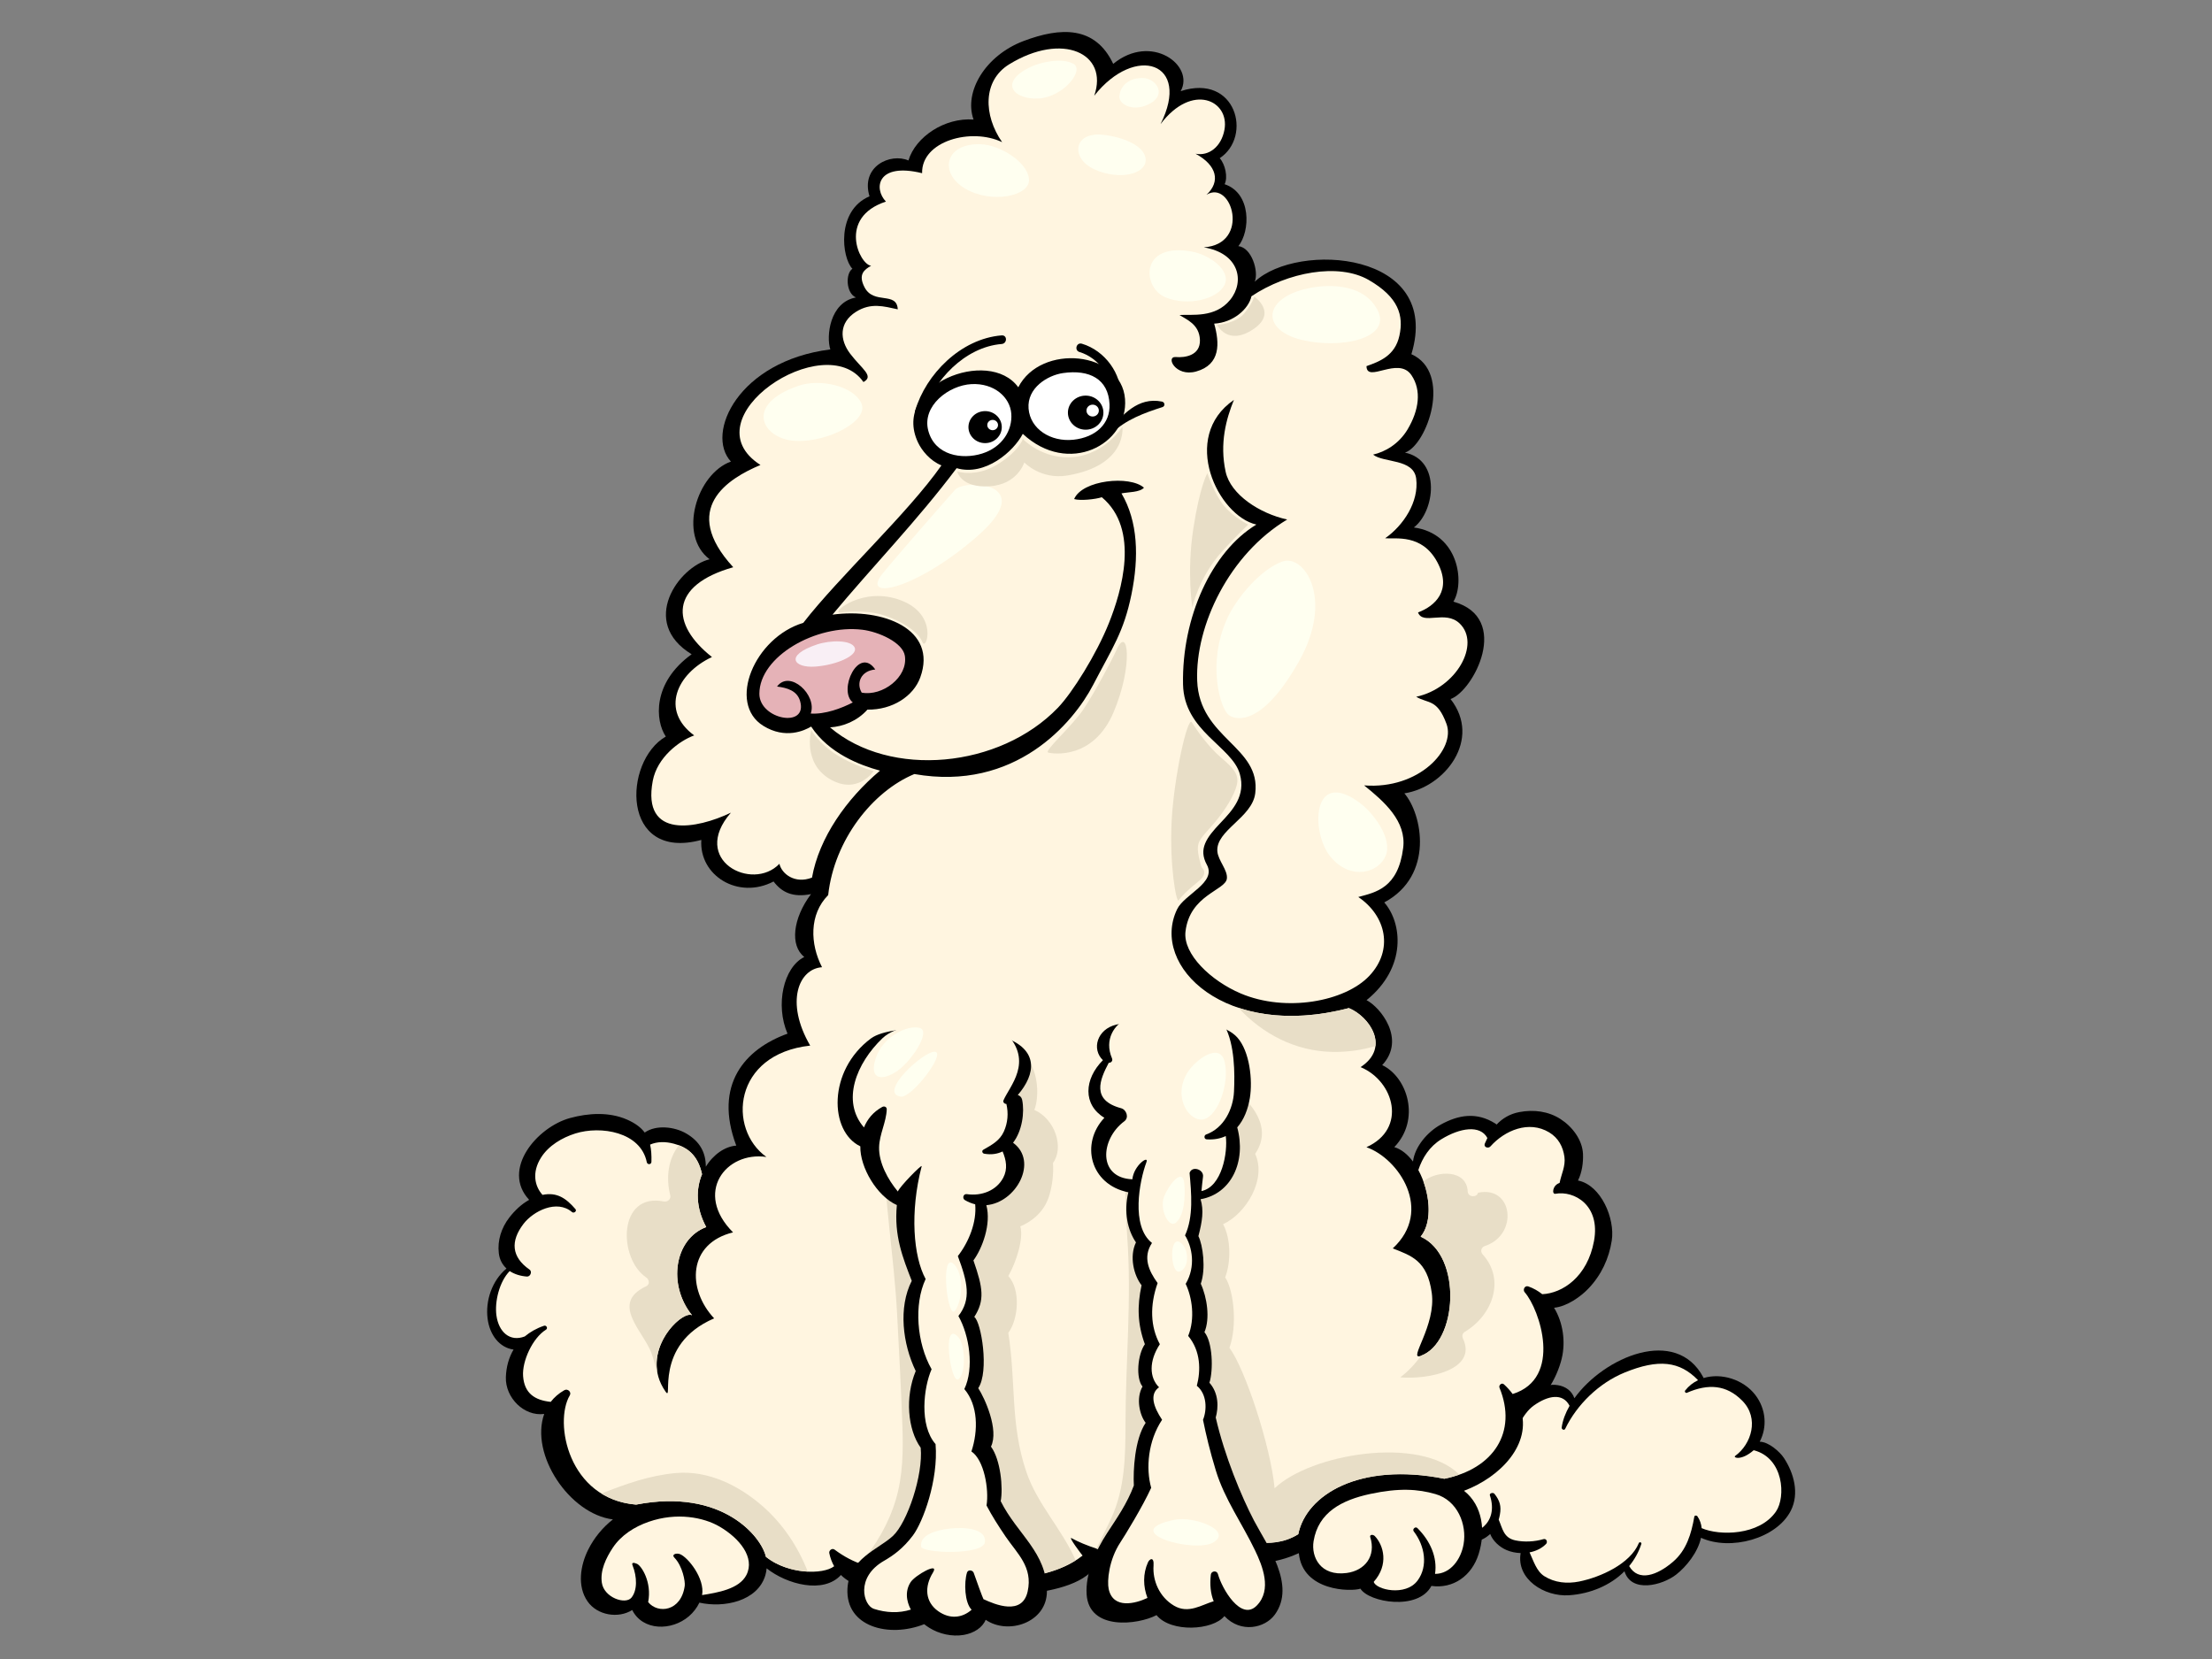 <?xml version="1.0" encoding="utf-8"?>
<!-- Generator: Adobe Illustrator 17.0.0, SVG Export Plug-In . SVG Version: 6.00 Build 0)  -->
<!DOCTYPE svg PUBLIC "-//W3C//DTD SVG 1.1//EN" "http://www.w3.org/Graphics/SVG/1.1/DTD/svg11.dtd">
<svg version="1.1" id="Layer_1" xmlns="http://www.w3.org/2000/svg" xmlns:xlink="http://www.w3.org/1999/xlink" x="0px" y="0px"
	 width="800px" height="600px" viewBox="0 0 800 600" enable-background="new 0 0 800 600" xml:space="preserve">
<rect x="0" y="0" width="800" height="600" fill="#808080" stroke="none"/>
<g>
	<g>
		<path d="M645.17,527.281c-1.435-2.174-5.475-5.836-8.749-5.866c2.753-5.2,2.349-11.783-1.599-16.929
			c-4.24-5.514-12.206-8.081-18.71-6.095c-0.019-0.077-0.033-0.153-0.071-0.227c-9.871-18.593-35.912-7.415-46.64,7.525
			c-1.888-5.476-9.306-6.166-13.955-2.829c-4.002,2.87-6.96,6.916-8.76,11.371c-9.396-6.99-18.097,5.124-19.161,9.554
			c-1.591,0.188-3.176,0.797-4.739,1.913c-3.26,2.322-5.71,5.937-5.92,9.841c-8.979-0.985-19.149,11.813-13.789,20.263
			c2.753,4.333,8.957,5.353,13.748,4.682c4.076-0.576,7.628-2.543,10.1-5.402c1.959,1.304,3.68,2.332,6.221,2.335
			c2.21,0.006,4.251-1.192,5.806-2.63c0.933,2.507,3.378,4.728,5.896,5.811c1.588,0.679,3.35,1.037,5.115,1.094
			c-1.653,9.383,8.545,15.889,17.589,15.251c7.713-0.548,14.894-3.601,19.968-8.673c2.445,7.997,13.674,5.107,18.669,1.219
			c3.724-2.895,7.898-8.133,9.003-13.328c10.708,4.851,27.362,0.295,32.485-9.805C650.815,540.164,648.807,532.784,645.17,527.281z"
			/>
		<path fill="#FFF5E0" d="M642.319,546.644c-6.01,8.763-20.473,8.85-26.893,6.032c-0.139-1.492-0.606-2.93-1.517-4.259
			c-0.265-0.39-1.04-0.434-1.135,0.126c-1.08,6.147-2.813,12.092-7.705,16.293c-5.74,4.93-12.523,7.331-15.857,1.563
			c1.913-2.336,3.435-5.009,4.404-8.007c0.191-0.573-0.679-0.868-0.906-0.314c-3.099,7.544-13.939,12.362-21.583,13.901
			c-4.357,0.871-8.837,0.448-12.591-1.926c-2.867-1.806-3.921-5.585-5.35-8.613c2.27-0.439,4.395-1.432,5.978-3.056
			c0.663-0.685,0.139-2.054-0.955-1.732c-3.184,0.933-6.984,1.143-10.228,0.431c-4.21-0.922-4.556-4.27-5.958-7.476
			c0.18-0.608,0.319-1.211,0.431-1.814c0.576-3.11-0.057-5.096-1.937-7.505c-0.529-0.685-1.921-0.218-1.686,0.499
			c3.446,10.365-5.612,15.306-11.173,13.319c1.157-1.585,2.03-3.364,2.486-5.329c0.221-0.979-1.042-1.784-1.721-0.854
			c-4.458,6.098-13.066,12.76-20.896,7.454c-3.304-2.251-2.952-6.204-1.552-9.385c2.065-4.717,6.851-7.257,11.802-7.175
			c0.156,0.046,0.306,0.046,0.453,0.011c1.285,0.063,2.578,0.303,3.831,0.726c0.579,0.196,0.969-0.535,0.595-0.938
			c-0.881-0.969-1.836-1.686-2.826-2.191c1.351-2.674,2.556-5.32,4.919-7.418c2.434-2.161,6.57-3.028,9.702-2.079
			c0.581,0.175,0.928-0.565,0.458-0.906c-1.951-1.43-4-2.221-6.073-2.294c1.342-2.875,9.795-9.833,16.888-6.67
			c-0.448,1.574-0.78,3.176-0.944,4.78c-0.079,0.824,1.203,1.326,1.536,0.453c1.768-4.624,4.308-11.041,8.392-13.95
			c5.156-3.669,10.512-4.662,12.946,0.09c-1.484,2.595-2.496,5.244-2.843,7.841c-0.087,0.682,0.919,1.192,1.269,0.467
			c4.253-8.801,12.261-16.555,21.411-20.312c12.327-5.058,20.007-4.158,26.633,2.742c-1.762,0.846-3.361,2.065-4.662,3.732
			c-0.306,0.387,0.177,1.02,0.606,0.829c7.71-3.38,14.318-2.949,20.05,2.857c6.275,6.357,3.279,15.742-2.565,19.963
			c-0.87,0.63,2.142,1.902,6.698-2.06C645.17,527.281,645.901,541.417,642.319,546.644z"/>
	</g>
	<path d="M570.703,426.947c1.484-2.952,1.937-6.6,1.809-9.603c-0.221-5.11-3.871-9.884-8.152-12.637
		c-4.412-2.835-9.71-3.478-14.831-2.515c-3.506,0.658-6.16,2.297-8.25,4.513c-0.15-0.126-0.308-0.251-0.499-0.377
		c-6.695-4.218-13.257-3.214-19.873,0.486c-4.643,2.6-9.224,7.877-9.879,13.273c-1.921-2.562-4.221-4.466-6.758-5.216
		c9.527-9.885,4.894-25.212-4.376-29.662c8.752-9.396-0.775-21.013-5.664-23.482c14.675-11.868,12.875-27.992,6.406-35.347
		c18.162-9.767,13.751-31.937,7.276-39.451c14.64-2.243,28.128-19.54,16.694-34.109c8.247-2.84,22.153-29.291,1.037-35.225
		c4.125-6.725,2.079-24.571-14.305-26.827c7.607-5.806,9.928-24.344-3.208-27.067c7.983-2.717,17.254-28.917,2.319-35.596
		c11.33-37.326-41.205-40.788-56.661-26.21c1.547-3.708-1.143-12.422-5.923-12.856c4.379-5.44,4.75-19.174-4.968-22.413
		c1.263-2.551,0.191-7.232-1.763-9.412c11.898-7.866,5.921-30.761-14.127-24.246c5.184-9.339-10.673-21.133-24.399-9.863
		c-6.488-13.742-18.91-13.401-32.535-8.223c-13.628,5.189-21.589,18.271-17.979,28.355c-10.471-0.769-20.98,6.264-23.548,14.798
		c-6.545-2.824-17.344,2.158-14.083,12.965c-12.103,5.189-10.043,22.246-6.182,26.202c-2.573,1.732-2.316,8.899,1.29,10.381
		c-9.53,1.73-10.815,14.091-9.273,18.79c-33.222,4.202-45.355,30.336-35.958,40.561c-12.351,4.423-19.229,26.696-7.707,35.337
		c-11.251,2.753-25.518,22.765-6.493,34.354c-14.345,10.321-13.186,24.063-9.347,29.757c-15.513,8.924-16.345,45.259,12.845,37.391
		c-0.846,12.891,13.33,21.703,26.134,15.03c2.922,3.863,6.87,5.89,13.535,4.564c-6.586,8.785-7.683,18.617-2.425,22.732
		c-7.541,3.765-10.545,17.314-6.068,27.744c-15.341,5.517-26.841,18.405-18.536,40.487c-4.016,0.279-8.272,3.162-11.011,7.626
		c0.008-5.08-2.117-9.115-7.064-12.002c-4.251-2.485-10.905-3.249-15.043-0.352c-1.359-1.836-3.402-3.38-6.422-4.701
		c-6.433-2.802-13.895-2.365-20.538-0.557c-11.985,3.255-25.013,18.656-14.826,29.596c-2.829,1.58-5.211,3.863-7.172,6.398
		c-2.878,3.713-4.357,8.327-3.801,12.921c0.286,2.374,1.318,4.172,2.775,5.514c-5.293,4.425-7.656,11.694-6.831,18.151
		c0.764,5.904,4.289,10.471,9.385,11.17c-1.686,2.867-2.655,6.22-2.777,10.007c-0.232,7.407,6.578,14.25,13.868,13.273
		c-5.23,14.672,9.126,36.16,24.843,38.147c-3.784,2.949-6.864,6.785-8.93,10.921c-2.826,5.653-4.076,13.191-0.254,18.705
		c3.517,5.08,11.142,6.316,16.165,3.137c3.808,7.585,14.236,7.636,20.495,2.273c1.623-1.389,2.911-3.08,3.809-4.941
		c8.763,1.986,21.087-0.431,23.872-9.964c0.235-0.813,0.36-1.629,0.439-2.439c7.26,5.789,20.557,9.358,26.871,2.406
		c8.084,7.98,24.909,6.329,35.039-0.554c8.234,7.863,20.716,8.237,31.779,7.314c7.407-0.622,21.31-2.982,25.365-10.182
		c6.758,3.71,15.677,4.201,23.157,3.893c7.143-0.297,17.84-1.692,22.666-7.579c11.085,5.404,22.334,1.634,27.599-0.789
		c1.331,13.933,19.057,13.963,22.282,12.842c3.031,4.957,20.877,8.086,25.665-0.99c7.898,1.1,14.594-3.629,17.082-11.521
		c2.562-8.108,1.539-17.524-5.287-22.89c13.311-5.009,24.573-16.953,20.462-29.574c7.983-1.08,13.284-11.6,14.88-18.258
		c1.435-5.996,0.518-12.976-2.775-18.364c4.682-0.458,9.634-4.01,12.463-6.979c4.627-4.854,7.407-10.839,8.409-17.33
		C584.145,440.716,579.046,428.606,570.703,426.947z"/>
	<path fill="#FFF5E0" d="M269.966,569.589c-2.589,5.14-10.556,6.419-16.048,7.292c1.086-6.013-5.186-13.769-8.035-14.82
		c-1.334-0.488-3.094,0.139-2.008,1.255c3.045,3.119,3.972,8.747,3.768,10.215c-1.271,9.314-9.712,10.231-13.226,5.896
		c1.408-7.268-2.436-13.158-4.06-13.859c-1.247-0.54-1.989-0.467-1.599,0.521c1.691,4.232,1.771,9.074-0.382,11.715
		c-2.153,2.644-9.923,0.025-10.717-5.394c-0.652-4.469,1.522-8.943,3.937-12.607c3.007-4.556,7.855-7.645,13.057-9.442
		c10.103-3.492,19.769-1.623,25.534,1.721C267.478,556.321,273.128,563.314,269.966,569.589z"/>
	<path fill="#FFF5E0" d="M529.323,558.496c-0.96,5.475-4.725,10.711-10.324,10.725c0.903-5.967-1.711-11.925-6.379-16.571
		c-0.726-0.726-1.929,0.406-1.323,1.187c4.027,5.225,5.249,12.564,1.405,17.769c-4.357,5.888-15.158,3.312-15.87,0.486
		c5.508-6.202,3.59-13.197,0.404-16.536c-0.641-0.674-1.964-0.586-1.675,0.338c2.174,6.87-1.874,12.13-8.559,13.006
		c-9.412,1.23-12.867-5.768-11.925-11.524c1.713-10.427,10.187-14.869,20.547-17.084c10.365-2.21,17.153-1.776,23.545,0.065
		C527.143,542.644,530.578,551.361,529.323,558.496z"/>
	<path fill="#FFF5E0" d="M562.518,431.746c-1.331,0.24-1.08-3.069,1.533-3.923c0.6-3.113,2.215-6.087,1.746-9.434
		c-0.513-3.661-2.161-6.823-5.508-8.848c-7.344-4.433-16.064-0.745-21.264,5.083c-0.799,0.887-2.54,0.24-2.03-0.998
		c0.289-0.704,0.603-1.383,0.936-2.052c-2.584-4.826-9.876-3.721-16.675,0.464c-4.25,2.614-6.821,6.679-8.297,11.115
		c4.183,7.716,5.391,18.602,0.838,24.102c15.276,6.834,13.33,38.687-0.128,43.164c-4.431,1.468,5.779-11.079,4.147-22.838
		c-1.634-11.767-7.41-13.415-14.1-16.089c14.828-13.72,2.125-32.529-9.527-36.592c14.853-6.673,10.059-23.886-2.115-28.969
		c10.957-7.142,3.176-18.298-4.237-21.343c-44.468,11.685-71.999-15.246-62.117-35.748c2.644-5.484,14.332-9.571,10.76-16.091
		c-3.11-5.694-0.224-9.724,4.938-15.145c4.474-4.706,9.175-9.838,6.99-17.663c-2.807-10.04-20.208-15.401-20.546-32.466
		c-0.472-24.085,10.299-47.968,26.529-57.76c-13.862-3.124-27.752-31.577-8.13-45.087c-2.777,6.848-5.241,15.682-2.985,26.003
		c1.792,8.242,12.299,15.09,22.257,17.259c-20.86,12.479-33.312,38.242-32.551,58.327c0.794,20.931,23.13,23.703,20.991,40.711
		c-1.113,8.826-14.285,13.358-13.701,20.956c0.265,3.369,3.839,6.796,3.443,9.904c-0.559,4.259-13.448,5.86-14.967,19.155
		c-0.93,8.136,9.208,17.775,19.957,22.344c16.29,6.927,37.748,2.982,46.555-6.384c8.804-9.369,6.095-21.638-4.014-28.491
		c6.343-1.711,14.419-3.211,16.239-17.769c1.206-9.625-6.829-16.74-14.127-22.595c19.919,1.53,33.165-13.096,29.798-22.227
		c-3.37-9.132-6.537-7.23-10.965-9.824c14.533-3.118,23.419-19.122,15.715-26.513c-5.206-5.006-13.27,0.758-15.055-3.989
		c6.144-2.286,12.482-7.997,6.935-18.268c-5.549-10.275-15.125-8.22-18.828-8.559c6.542-4.567,12.291-13.134,11.232-21.57
		c-0.911-7.312-11.824-5.637-15.589-8.687c4.303-0.971,9.309-3.803,12.482-9.129c4.117-6.919,5.11-14.094,1.391-19.6
		c-4.758-7.031-16.154,3.083-16.263-3.266c4.766-1.681,10.318-3.765,11.903-10.998c1.58-7.232-0.205-13.889-11.099-20.17
		c-10.902-6.275-29.329-2.851-42.413,5.901c-0.993,4.567-6.54,9.514-13.478,9.895c1.983,7.039,2.382,14.839-6.542,17.311
		c-7.511,2.079-11.156-5.577-7.29-5.227c3.132,0.278,8.878-0.477,8.679-6.188c-0.197-5.708-4.955-7.424-7.396-9.017
		c4.422-0.303,12.864,1.176,18.298-5.446c5.429-6.613,3.372-16.926-9.514-19.024c17.046-1.14,10.185-24.68,0.99-19.021
		c5.156-4.758,3.765-10.662-3.962-14.839c4.753,0.95,9.314-2.472,10.455-8.654c1.945-10.553-11.642-17.224-23.117-2.052
		c11.271-22.399-9.137-29.059-23.973-10.275c5.323-15.36-11.524-23.16-30.745-11.366c-9.683,5.942-9.32,18.459-2.578,28.161
		c-11.101-5.331-29.214-0.477-28.936,11.224c-16.252-3.997-17.641,5.517-13.082,10.272c-17.537,5.757-9.554,22.814-5.353,23.209
		c-2.488,1.389-4.805,3.149-2.374,7.803c3.331,6.387,11.628,1.334,12.007,7.953c-5.069-1.072-9.696-2.513-15.114,0.906
		c-6.212,3.923-5.921,10.135-2.093,15.158c4.215,5.536,8.78,8.076,4.794,10.234c-13.854-19.886-63.607,13.123-37.244,29.997
		c-11.729,4.9-29.291,15.788-9.846,36.982c-23.106,6.55-22.74,20.593-7.699,32.472c-12.842,6.032-18.697,19.379-6.425,28.35
		c-5.32,1.912-13.371,7.885-14.984,16.438c-4.016,21.299,16.1,17.354,28.257,11.508c-14.937,17.166,7.746,28.759,17.551,18.49
		c0.802,3.59,5.541,7.41,11.781,4.998c2.559-14.4,12.438-28.45,24.601-38.689c-7.222-1.959-18.519-6.234-24.909-15.944
		c-2.376,1.43-9.298,4.69-17.295-0.256c-13.18-8.155-3.17-31.967,14.449-37.249c12.869-16.602,37.776-39.541,49.968-56.947
		c-4.166-1.713-7.14-5.424-8.512-8.37c-9.645-20.675,25.659-34.562,36.302-19.884c8.171-15.982,37.317-13.101,38.61,4.272
		c1.222,16.416-20.527,27.929-36.976,12.566c-3.318,6.376-13.617,15.412-23.927,12.417c-14.285,19.03-30.401,35.525-44.902,52.98
		c18.026-2.472,38.141,5.099,31.746,22.716c-2.445,6.736-10.032,11.77-19.101,11.628c-3.713,4.136-8.768,6.128-13.527,6.42
		c21.821,18.563,61.435,14.746,82.446-7.132c5.143-5.358,13.873-19.221,18.432-30.636c4.556-11.415,11.295-33.866-2.581-45.464
		c-2.376,0.756-7.726,1.331-10.018,0.666c2.889-6.905,20.126-8.657,25.258-4.114c-1.561,1.732-5.724,1.542-8.133,2.057
		c5.978,10.136,6.37,23.073,3.596,36.583c-2.772,13.508-6.736,19.024-13.873,32.723c-7.134,13.696-28.142,38.616-64.638,32.199
		c-15.03,6.231-28.966,23.763-31.165,43.775c-6.949,7.022-6.545,17.709-2.224,26.085c-8.395,0.576-13.448,12.569-4.281,28.352
		c-27.899,3.047-29.978,30.158-15.84,40.267c-14.73-2.123-26.328,13.003-12.059,27.277c-16.348,3.991-16.76,20.487-6.837,31.102
		c-22.323,9.598-14.561,30.775-17.567,26.494c-9.985-14.247,5.939-29.613,9.584-27.61c-8.946-11.039-6.392-27.607,5.116-31.899
		c-3.88-7.159-3.691-13.892-1.512-19.128c-1.588-7.224-5.609-9.811-10.165-11.025c-3.072-0.813-6.002-0.802-8.616,0.319
		c0.423,1.834,0.54,3.899,0.48,6.229c-0.027,1.056-1.473,1.143-1.681,0.123c-2.245-10.976-16.7-13.251-25.837-10.373
		c-4.775,1.503-9.653,4.362-12.392,8.7c-3.432,5.435-2.278,10.408,0.516,13.51c5.285-1.08,8.567,1.274,11.917,5.151
		c0.619,0.709-0.557,1.653-1.252,1.056c-5.459-4.665-13.993-0.365-17.548,4.292c-4.733,6.204-4.406,11.942,2.213,16.533
		c1.023,0.712,0.284,2.597-0.966,2.505c-2.324-0.175-4.483-0.832-6.234-1.983c-3.73,3.811-5.487,11.036-4.794,16.061
		c0.821,5.969,4.848,9.655,10.245,7.582c1.94-1.609,4.232-2.941,6.96-3.86c0.884-0.3,1.506,0.925,0.721,1.408
		c-4.837,2.996-8.679,11.36-8.283,16.814c0.458,6.231,4.226,8.7,9.994,9.303c1.26-1.629,2.873-3.064,4.913-4.218
		c1.225-0.698,2.693,0.663,1.981,1.858c-5.798,9.792-0.573,37.492,23.987,39.516c31.211-6.062,45.404,11.712,46.942,18.882
		c7.931,6.36,20.596,6.545,24.685,3.41c-0.791-1.391-1.399-2.966-1.762-4.742c-0.196-0.955,0.996-1.948,1.907-1.274
		c14.135,10.479,26.729,7.358,41.53-0.606c1.353-0.728,3.195,0.917,2.475,2.265c-1.113,2.076-2.788,3.945-4.802,5.596
		c7.552,2.936,16.555,4.161,24.533,3.339c6.949-0.709,17.81-2,25.965-8.439c-0.398-0.415-5.44-7.121-3.937-6.272
		c8.829,4.971,35.877,12.891,47.685,1.181c-3.549-4.313-1.031-8.018-0.289-7.074c4.22,5.339,12.662,7.107,19.995,7.492
		c3.44,0.18,8.976,0.425,14.547-3.056c2.873-14.201,22.061-26.17,52.838-20.053c17.764-3.536,26.535-16.853,19.938-32.944
		c-0.355-0.854,0.791-1.951,1.604-1.211c1.241,1.132,2.281,2.308,3.162,3.506c18.198-5.68,9.811-30.576,4.354-36.805
		c-0.783-0.889,0.011-2.57,1.331-2.101c1.885,0.668,3.547,1.632,5.015,2.805c7.306-0.336,16.323-6.231,18.719-19.223
		C578.885,435.844,569.306,430.515,562.518,431.746z"/>
	<path fill="#E8DEC7" d="M460.977,538.263c-1.424-15.278-10.703-43.254-16.337-50.822c2.854-7.754,1.689-20.544-1.539-25.466
		c2.104-5.353,2.104-14.001-0.75-19.22c8.485-3.972,15.808-16.411,11.584-25.452c12.673-18.53-27.662-35.598-28.854-36.073
		c-0.169-0.065-2.33-0.15-2.862-0.756c-18.784-2.248-15.286,56.388-14.542,66.766c1.64,22.784-0.595,45.038-0.625,67.784
		c-0.017,11.647-0.191,23.302-5.184,34.147c-1.711,3.71-3.612,7.295-5.336,10.886c11.892,3.882,29.746,6.368,38.75-2.559
		c-3.549-4.313-1.031-8.018-0.289-7.074c4.22,5.339,12.662,7.107,19.995,7.492c3.44,0.18,8.976,0.425,14.547-3.056
		c2.873-14.201,22.061-26.17,52.838-20.053c1.918-0.385,3.713-0.903,5.41-1.503C513.54,519.031,473.925,525.83,460.977,538.263z"/>
	<path fill="#E8DEC7" d="M364.664,482.039c3.71-5.001,4.507-15.688,0-20.549c2.813-4.867,5.628-13.516,4.352-17.957
		c3.53-1.509,8.518-4.712,10.463-11.145c1.154-3.822,1.585-7.805,1.35-11.792c4.112-5.604,0.728-15.876-6.75-19.188
		c1.847-4.256,2.153-17.856-6.671-21.447c-0.401,0.406-0.988,0.619-1.735,0.336c-11.197-4.204-27.07-4.207-36.057,4.586
		c-7.857,7.686-10.231,18.026-10.108,28.532c0.246,20.538,3.828,41.178,4.941,61.711c0.74,13.587,1.441,27.193,1.921,40.79
		c0.311,8.785,0.161,17.911-2.379,26.434c-2.614,8.788-7.143,16.348-12.788,23.168c10.556,3.708,20.697,0.477,32.161-5.691
		c1.353-0.728,3.195,0.917,2.475,2.265c-1.113,2.076-2.788,3.945-4.802,5.596c7.552,2.936,16.555,4.161,24.533,3.339
		c6.261-0.641,15.682-1.773,23.455-6.692c-4.832-11.189-13.808-20.197-17.807-31.926
		C365.291,515.023,367.507,499.988,364.664,482.039z"/>
	<path fill="#E8DEC7" d="M275.747,544.671c-8.436-7.344-19.54-12.981-31.301-11.923c-9.601,0.868-18.252,3.992-26.933,7.402
		c3.446,2.139,7.598,3.604,12.55,4.005c31.211-6.062,45.404,11.712,46.942,18.882c4.354,3.49,10.127,5.11,15.131,5.356
		C288.592,559.306,282.999,550.99,275.747,544.671z"/>
	<path fill="#E8DEC7" d="M487.837,364.587c-15.75,4.139-29.367,3.424-39.958-0.134c8.597,9.355,20.44,15.726,33.956,15.977
		c5.525,0.104,10.736-0.66,15.611-2.12C498.125,372.526,492.895,366.669,487.837,364.587z"/>
	<path fill="#E8DEC7" d="M255.416,443.783c-3.88-7.159-3.691-13.892-1.512-19.128c-1.369-6.24-4.564-9.02-8.346-10.444
		c-3.945,4.84-4.747,11.811-3.159,18.047c0.352,1.421-0.925,2.543-2.357,2.262c-16.661-3.279-16.498,20.623-6.319,27.495
		c1.072,0.726,1.402,2.515,0,3.17c-13.207,6.152-1.078,16.228,1.852,24.104c1.004,2.698,1.487,5.301,2.226,7.374
		c-2.439-11.958,9.421-22.677,12.498-20.983C241.355,464.643,243.908,448.074,255.416,443.783z"/>
	<path fill="#E8DEC7" d="M513.927,490.305c-2.084,2.957-4.603,5.623-7.505,7.838c10.313,0.876,27.943-2.797,22.699-13.982
		c-0.437-0.936-0.27-1.934,0.688-2.51c9.928-5.95,14.754-18.738,6.43-27.97c-0.969-1.075-0.573-2.603,0.846-3.069
		c12.163-4.003,10.193-21.974-2.535-19.24c-0.428,1.831-3.642,1.678-3.743-0.491c-0.346-7.901-11.006-7.735-16.007-3.593
		c2.576,7.096,2.783,15.39-1.004,19.966C528.971,454.046,527.146,485.501,513.927,490.305z"/>
	<path fill-rule="evenodd" clip-rule="evenodd" fill="#FFFFFF" d="M384.477,134.921c9.532-1.361,16.383,2.153,16.798,11.273
		c0.319,6.968-4.902,11.982-13.082,12.845c-8.174,0.857-15.606-3.855-16.198-11.27C371.397,140.343,378.791,135.734,384.477,134.921
		z"/>
	<path fill-rule="evenodd" clip-rule="evenodd" fill="#FFFFFF" d="M351.331,138.921c8.177-0.431,13.969,4.704,14.419,10.7
		c0.445,5.989-3.271,12.127-10.553,14.411c-7.284,2.284-17.093,0.715-19.472-8.275C333.346,146.765,343.157,139.349,351.331,138.921
		z"/>
	<path fill-rule="evenodd" clip-rule="evenodd" fill="#E5B2B7" d="M311.645,250.499c-2.068-3.487-0.262-7.931,4.914-8.365
		c-6.032-8.752-13.576,7.563-8.133,11.914c-3.981,2.087-10.095,4.373-15.213,4.013c2.409-6.682-7.585-15.988-12.182-9.764
		c3.566,0.447,7.211,1.449,8.318,5.2c2.974,10.078-14.714,6.75-14.714-2.57c0-13.554,20.544-25.19,37.216-23.177
		c5.882,0.707,14.667,4.608,15.409,9.451C328.454,244.925,319.11,251.926,311.645,250.499z"/>
	<path fill-rule="evenodd" clip-rule="evenodd" fill="#FFFFF0" d="M372.737,24.2c3.563-1.713,11.298-3.427,15.456-1.14
		c4.166,2.278-3.566,11.983-12.484,12.558C366.786,36.185,360.844,29.902,372.737,24.2z"/>
	<path fill-rule="evenodd" clip-rule="evenodd" fill="#FFFFF0" d="M413.164,28.197c4.756,0,8.922,5.705,2.974,9.129
		c-5.945,3.424-11.298,0.57-11.298-2.283C404.84,32.189,407.222,28.197,413.164,28.197z"/>
	<path fill-rule="evenodd" clip-rule="evenodd" fill="#FFFFF0" d="M354.899,52.168c6.641,0.292,16.648,6.278,17.243,12.558
		c0.595,6.278-13.677,9.126-23.193,3.421C339.438,62.442,341.82,51.595,354.899,52.168z"/>
	<path fill-rule="evenodd" clip-rule="evenodd" fill="#FFFFF0" d="M398.895,48.741c7.091,0.753,15.456,3.997,15.456,9.137
		c0,5.132-9.511,7.415-18.43,3.421C387.003,57.308,388.192,47.598,398.895,48.741z"/>
	<path fill-rule="evenodd" clip-rule="evenodd" fill="#FFFFF0" d="M430.999,90.98c6.537,1.173,14.272,6.845,11.898,11.983
		c-2.384,5.14-13.085,7.988-21.409,4.564C413.164,104.108,411.975,87.553,430.999,90.98z"/>
	<path fill-rule="evenodd" clip-rule="evenodd" fill="#FFFFF0" d="M471.429,104.67c7.244-1.942,21.406-2.846,26.753,7.424
		c5.35,10.269-13.076,14.269-27.351,10.845C456.568,119.512,456.568,108.667,471.429,104.67z"/>
	<path fill-rule="evenodd" clip-rule="evenodd" fill="#FFFFF0" d="M288.906,139.491c7.625-2.586,19.616,0,22.59,6.28
		c2.974,6.275-11.887,14.261-23.78,13.688C275.823,158.898,268.686,146.339,288.906,139.491z"/>
	<path fill-rule="evenodd" clip-rule="evenodd" fill="#FFFFF0" d="M319.225,207.409c4.911-6.065,22.596-26.251,26.161-30.246
		c3.563-4.002,30.322-2.859,8.324,16.547C331.709,213.116,310.901,217.678,319.225,207.409z"/>
	<path fill-rule="evenodd" clip-rule="evenodd" fill="#F9EFF5" d="M295.448,233.09c4.791-1.61,12.482-1.711,13.671,1.143
		c1.187,2.851-6.542,6.278-14.272,6.851C287.121,241.651,283.553,237.084,295.448,233.09z"/>
	<path fill-rule="evenodd" clip-rule="evenodd" fill="#E8DEC7" d="M346.18,170.492c0,0,6.619,2.289,14.427-2.442
		c7.808-4.731,9.333-9.287,9.333-9.287s7.132,7.655,18.506,6.515c11.371-1.135,17.485-10.913,17.485-10.913
		s1.915,13.93-19.862,17.597c-9.674,1.629-15.62-4.723-15.62-4.723s-2.374,7.98-12.561,8.632
		C347.448,176.536,346.18,170.492,346.18,170.492z"/>
	<path fill-rule="evenodd" clip-rule="evenodd" fill="#E8DEC7" d="M436.652,171.142c0,0,2.548,7.658,6.111,11.898
		c3.572,4.237,8.659,6.682,8.659,6.682s-4.583,4.297-9.508,9.778c-8.488,9.456-10.692,20.203-10.692,20.203
		s-2.044-12.708,0.333-28.35C433.937,175.704,436.652,171.142,436.652,171.142z"/>
	<path fill-rule="evenodd" clip-rule="evenodd" fill="#E8DEC7" d="M303.654,221.549c0,0,9.254-1.348,16.386,1.094
		c7.126,2.442,12.22,6.188,13.576,9.612c1.359,3.424,5.948-9.939-7.811-15.15C312.063,211.886,300.768,221.549,303.654,221.549z"/>
	<path fill-rule="evenodd" clip-rule="evenodd" fill="#E8DEC7" d="M403.724,235.188c-1.492,3.369-7.639,14.992-11.887,21.346
		c-4.016,6.008-14.427,15.153-12.727,15.644c1.694,0.488,16.293,2.605,23.594-14.501
		C410.002,240.56,407.967,225.565,403.724,235.188z"/>
	<path fill-rule="evenodd" clip-rule="evenodd" fill="#E8DEC7" d="M440.215,117.537c0,0,6.619-0.491,9.68-4.073
		c3.05-3.582,3.729-6.191,3.729-6.191s8.657,5.866-0.51,11.893C443.95,125.198,440.215,117.537,440.215,117.537z"/>
	<path fill-rule="evenodd" clip-rule="evenodd" fill="#E8DEC7" d="M431.051,261.254c1.874,3.001,6.111,8.96,10.523,12.711
		c4.414,3.746,6.619,6.029,5.77,9.781c-0.843,3.741-4.24,9.284-8.144,13.846c-3.91,4.567-5.604,5.866-5.945,8.479
		c-0.338,2.603,1.359,7.653,1.359,7.653s2.72,1.956-1.187,5.053c-3.904,3.099-6.28,5.541-7.132,6.845
		c-0.846,1.301-3.394-12.875-2.543-28.84C424.601,280.807,429.523,258.807,431.051,261.254z"/>
	<path fill-rule="evenodd" clip-rule="evenodd" fill="#E8DEC7" d="M293.391,264.028c0,0,2.715,4.889,9.167,8.962
		c6.444,4.073,13.407,5.863,13.407,5.863s-5.77,8.804-15.789,2.935C290.163,275.921,293.391,264.028,293.391,264.028z"/>
	<path fill-rule="evenodd" clip-rule="evenodd" fill="#FFFFF0" d="M443.95,223.454c3.432-7.394,12.056-17.603,19.862-20.375
		c7.806-2.769,18.842,13.371,5.94,36.174c-12.899,22.811-22.235,21.52-25.291,19.395
		C441.402,256.531,436.313,239.911,443.95,223.454z"/>
	<path fill-rule="evenodd" clip-rule="evenodd" fill="#FFFFF0" d="M491.651,290.261c5.099,3.738,12.051,13.033,9.502,19.226
		c-2.54,6.193-12.555,9.121-19.859,0.491C473.996,301.34,474.335,277.552,491.651,290.261z"/>
	<path fill-rule="evenodd" clip-rule="evenodd" d="M362.257,121.297c-14.757,1.184-27.411,14.034-31.285,27.25
		c-0.57,1.948,2.565,2.764,3.132,0.829c3.451-11.77,14.893-23.894,28.153-24.961C364.334,124.246,364.35,121.13,362.257,121.297z"/>
	<path fill-rule="evenodd" clip-rule="evenodd" d="M391.295,124.311c-2.005-0.598-2.857,2.412-0.868,3.006
		c7.012,2.09,11.98,9.298,11.71,16.261c-0.082,2.016,3.17,2.011,3.244,0C405.705,135.213,399.643,126.807,391.295,124.311z"/>
	<g>
		<path d="M361.919,542.917c0.898-4.69,0-14.935-3.517-19.728c2.957-6.084-2.272-17.581-4.605-21.141
			c4.046-6.065,1.072-23.998-1.438-25.768c3.863-5.972,3.148-10.561-0.308-20.435c3.181-4.302,6.523-13.161,4.674-19.976
			c10.845-0.93,18.901-15.862,9.661-22.579c3.307-4.294,4.212-10.989,3.293-15.497c-0.202-0.971-0.821-1.531-1.582-1.768
			c6.526-7.565,7.808-16.514-5.178-20.989c-9.134-3.149-39.934-5.408-47.944,0.538c-15.693,11.658-15.054,33.658-3.828,39.011
			c-0.15,7.636,6.046,18.069,13.216,21.24c-1.075,11.096,2.147,19.068,5.385,27.405c-4.911,9.639-3.304,22.778,1.435,32.625
			c-3.896,9.366-2.941,21.141,1.795,27.73c0.966,9.792-4.826,27.102-10.084,31.945c-5.26,4.854-15.843,8.141-16.402,19.024
			c-0.706,13.873,15.076,17.878,27.749,12.858c0.598,0.456,1.2,0.892,1.825,1.282c3.56,2.243,8.228,3.326,12.501,2.589
			c3.634-0.625,6.755-2.608,7.912-5.467c8.043,5.587,22.115,1.08,22.151-10.25C378.673,561.423,367.922,554.968,361.919,542.917z"/>
		<path fill="#FFF5E0" d="M371.667,575.566c-1.951,8.862-11.767,4.753-15.977,2.797c-0.265-0.415-2.592-6.777-3.533-9.519
			c-0.355-1.023-2.063-1.28-2.431-0.093c-1.105,3.582-0.9,10.869,1.675,13.431c-3.41,3.001-7.865,3.508-12.1,0.513
			c-4.709-3.339-5.055-8.826-1.888-13.958c2.499-4.051-6.474,0.958-8.103,3.511c-2.764,4.33-0.45,8.842,0.128,9.876
			c-4.368,1.394-8.979,1.159-13.377-0.256c-3.798-1.225-6.783-11.36,3.626-17.363c3.268-1.885,6.856-4.379,10.479-9.186
			c3.62-4.813,9.265-20.006,8.193-33.042c-5.994-6.834-4.302-20.555-1.435-27.075c-5.385-9.464-6.461-23.488-2.155-32.627
			c-4.445-8.1-5.738-24.219-1.435-40.777c0.267-1.023-8.092,7.478-8.613,9.129c-3.58-4.289-6.935-10.387-6.785-16.062
			c0.123-4.684,2.603-8.998,2.766-13.663c0.03-0.84-0.859-1.282-1.637-0.854c-3.247,1.787-5.372,4.387-6.597,7.407
			c-8.253-9.497-2.818-23.188,6.695-32.27c8.823-8.425,39.811-6.968,44.752-1.811c9.944,10.4,1.192,19.136-0.977,24.254
			c-0.303,0.72,0.341,1.318,1.037,1.334c0.005,0.005,0.005,0.014,0.005,0.025c0.775,3.331,0.508,6.763-0.911,9.933
			c-1.479,3.299-4.316,4.821-7.432,6.592c-0.674,0.385-0.385,1.321,0.344,1.446c2.608,0.447,4.788,0.068,6.622-0.824
			c1.299,3.097,1.918,6.288,0.24,9.491c-2.431,4.638-7.784,6.731-13.172,5.953c-1.318-0.194-1.711,1.55-0.731,2.136
			c1.25,0.74,2.507,1.233,3.751,1.536c0.587,6.373-2.194,13.461-6.27,18.738c3.516,9.404,4.933,15.587,0.199,21.665
			c3.959,6.965,5.77,18.828,2.15,26.421c4.965,5.83,5.066,14.975,2.559,22.573c4.589,3.039,6.409,13.666,5.47,19.532
			c1.918,3.68,4.215,7.295,6.919,11.276C367.891,561.892,373.615,566.705,371.667,575.566z"/>
	</g>
	<g>
		<path d="M453.532,549.953c-4.518-8.638-10.616-23.275-13.849-37.29c1.015-3.593,1.14-8.744-2.276-12.572
			c1.471-4.646,1.138-14.757-1.803-18.296c2.087-4.935,0.947-12.586-1.326-17.505c1.915-5.465,0.753-14.004-0.857-17.221
			c1.421-5.468,1.992-9.295,0.783-13.349c11.175-1.956,16.582-13.704,13.259-25.982c2.425-2.761,3.896-6.561,4.567-10.637
			c1.056-6.433-0.038-16.891-4.578-21.921c-7.931-8.777-36.272-6.392-43.797-4.586c-6.867,1.656-8.954,8.823-4.772,12.839
			c-6.832,6.864-7.315,16.077,0.527,20.838c-8.739,9.279-5.227,24.14,8.67,26.947c-1.705,7.104-0.287,13.663,2.758,18.113
			c-2.472,5.118-0.764,11.95,2.024,15.505c-1.651,7.648-1.443,14.132,1.198,21.319c-2.641,3.741-3.334,12.299-0.854,15.303
			c-2.48,4.371-0.968,10.452,1.138,13.12c-3.986,6.01-4.554,17.215-4.27,22.68c-2.431,6.553-6.188,11.86-9.677,17.215
			c-4.232,6.499-7.874,14.714-7.402,22.14c0.835,13.216,18.544,11.058,25.285,7.525c5.178,6.411,20.399,5.538,24.549,0.338
			c5.967,6.343,14.686,4.327,18.206-0.486C468.911,573.223,458.121,558.73,453.532,549.953z"/>
		<path fill="#FFF5E0" d="M454.492,580.712c-5.694,5.738-12.577-6.193-14.01-11.429c-0.385-1.419-2.414-1.176-2.573,0.224
			c-0.406,3.65-0.073,6.861,1.037,9.604c-4.417,1.299-9.131,4.693-14.353,1.601c-5.317-3.151-7.781-9.096-7.402-14.487
			c0.24-3.399-1.449-2.423-2.008-1.192c-1.874,4.12-1.776,8.755-0.188,12.888c-0.03,0.016-0.063,0.025-0.096,0.035
			c-4.136,1.964-12.318,4.158-13.933-3.26c-0.625-2.889,0.052-10.572,4.27-16.943c1.561-2.354,8.043-12.924,11.104-19.671
			c-1.994-7.11-1.14-16.945,3.937-24.601c-3.086-4.649-4.657-9.238-1.094-11.751c-3.563-3.498-3.689-9.535,0.286-15.576
			c-3.405-6.256-3.699-13.944-0.81-22.115c-3.176-4.398-5.451-9.317-2.032-14.509c-7.688-6.013-4.556-22.41-1.997-29.247
			c0.969-2.584-4.553,1.097-5.102,6.226c-12.485-0.469-11.71-14.424-2.895-20.991c1.768-1.309,0.794-4.185-1.176-4.714
			c-10.886-2.922-7.688-10.321-4.469-16.427c0.862,0.03,1.574-0.693,1.171-1.634c-2.903-6.818,0.884-12.302,5.544-14.435
			c10.439-4.772,31.746-3.912,35.298,2.87c3.555,6.78,3.61,16.904,3.29,23.624c-0.297,6.253-3.599,13.18-10.078,15.497
			c-0.851,0.305-0.791,1.694,0.191,1.762c2.679,0.185,4.963-0.281,6.913-1.192c0.791,5.882-1.383,18.391-8.796,19.9
			c0.175-1.732,0.333-3.473,0.562-5.2c0.352-2.644-3.991-4.076-4.859-1.356c0.633,7.279,1.487,15.75-1.643,22.587
			c2.562,4.095,3.986,11.205,0.234,17.529c2.327,4.881,3.468,12.531,0.906,18.822c4.556,5.465,4.592,12.504,3.124,18.034
			c3.705,3.009,3.705,8.747,2.237,12.315c1.111,5.495,2.505,11.331,4.654,18.383c3.159,10.346,9.522,19.136,14.182,28.873
			C456.519,566.192,460.186,574.971,454.492,580.712z"/>
	</g>
	<ellipse fill-rule="evenodd" clip-rule="evenodd" cx="392.644" cy="149.242" rx="6.418" ry="6.163"/>
	<path fill-rule="evenodd" clip-rule="evenodd" d="M362.309,154.472c0,3.195-2.698,5.787-6.029,5.787
		c-3.334,0-6.027-2.592-6.027-5.787c0-3.2,2.693-5.789,6.027-5.789C359.611,148.683,362.309,151.272,362.309,154.472z"/>
	<path fill-rule="evenodd" clip-rule="evenodd" fill="#FFFFFF" d="M397.411,148.494c0,1.187-1.007,2.144-2.234,2.144
		c-1.239,0-2.24-0.958-2.24-2.144c0-1.187,1.001-2.144,2.24-2.144C396.405,146.35,397.411,147.308,397.411,148.494z"/>
	<ellipse fill-rule="evenodd" clip-rule="evenodd" fill="#FFFFFF" cx="359.003" cy="153.725" rx="1.945" ry="1.863"/>
	<path fill-rule="evenodd" clip-rule="evenodd" d="M420.255,145.24c-8.782-1.776-14.244,4.859-19.305,10.487
		c-0.573,0.641,0.535,1.599,1.143,0.993c4.93-4.892,11.767-7.394,18.329-9.489C421.474,146.896,421.292,145.447,420.255,145.24z"/>
	<path fill-rule="evenodd" clip-rule="evenodd" fill="#FFFFF0" d="M316.788,382.55c2.573-7.65,11.262-11.892,15.77-10.812
		c4.507,1.08-3.375,12.978-9.009,16.222C317.915,391.204,314.412,389.619,316.788,382.55z"/>
	<path fill-rule="evenodd" clip-rule="evenodd" fill="#FFFFF0" d="M325.8,396.609c-8.488-1.168,8.449-16.76,12.392-16.22
		C342.134,380.926,329.745,397.151,325.8,396.609z"/>
	<path fill-rule="evenodd" clip-rule="evenodd" fill="#FFFFF0" d="M429.436,387.96c2.854-4.66,11.822-11.358,13.513-3.784
		c1.692,7.565-2.248,18.923-7.32,20.544C430.56,406.34,423.802,397.151,429.436,387.96z"/>
	<path fill-rule="evenodd" clip-rule="evenodd" fill="#FFFFF0" d="M428.309,427.97c0.456,4.84,0,11.35-2.821,14.053
		c-2.816,2.707-6.193-4.862-4.504-9.189C422.672,428.507,427.744,422.02,428.309,427.97z"/>
	<path fill-rule="evenodd" clip-rule="evenodd" fill="#FFFFF0" d="M427.182,449.589c3.053,2.576,2.816,9.197-0.567,10.278
		C423.196,460.963,422.672,445.804,427.182,449.589z"/>
	<path fill-rule="evenodd" clip-rule="evenodd" fill="#FFFFF0" d="M344.949,457.16c3.563,3.421,3.38,12.436,0.562,16.762
		C342.699,478.252,339.88,452.298,344.949,457.16z"/>
	<path fill-rule="evenodd" clip-rule="evenodd" fill="#FFFFF0" d="M346.641,483.657c2.439,2.766,2.815,12.976,0,15.139
		C343.825,500.957,340.445,476.626,346.641,483.657z"/>
	<path fill-rule="evenodd" clip-rule="evenodd" fill="#FFFFF0" d="M424.928,549.618c6.613-1.334,20.839,3.787,14.084,8.111
		C432.251,562.053,403.525,553.945,424.928,549.618z"/>
	<path fill-rule="evenodd" clip-rule="evenodd" fill="#FFFFF0" d="M343.263,552.859c5.83-0.696,13.51,0.003,12.951,4.87
		c-0.565,4.865-22.778,4.019-23.089,1.621C332.558,555.025,338.756,553.396,343.263,552.859z"/>
</g>
</svg>

